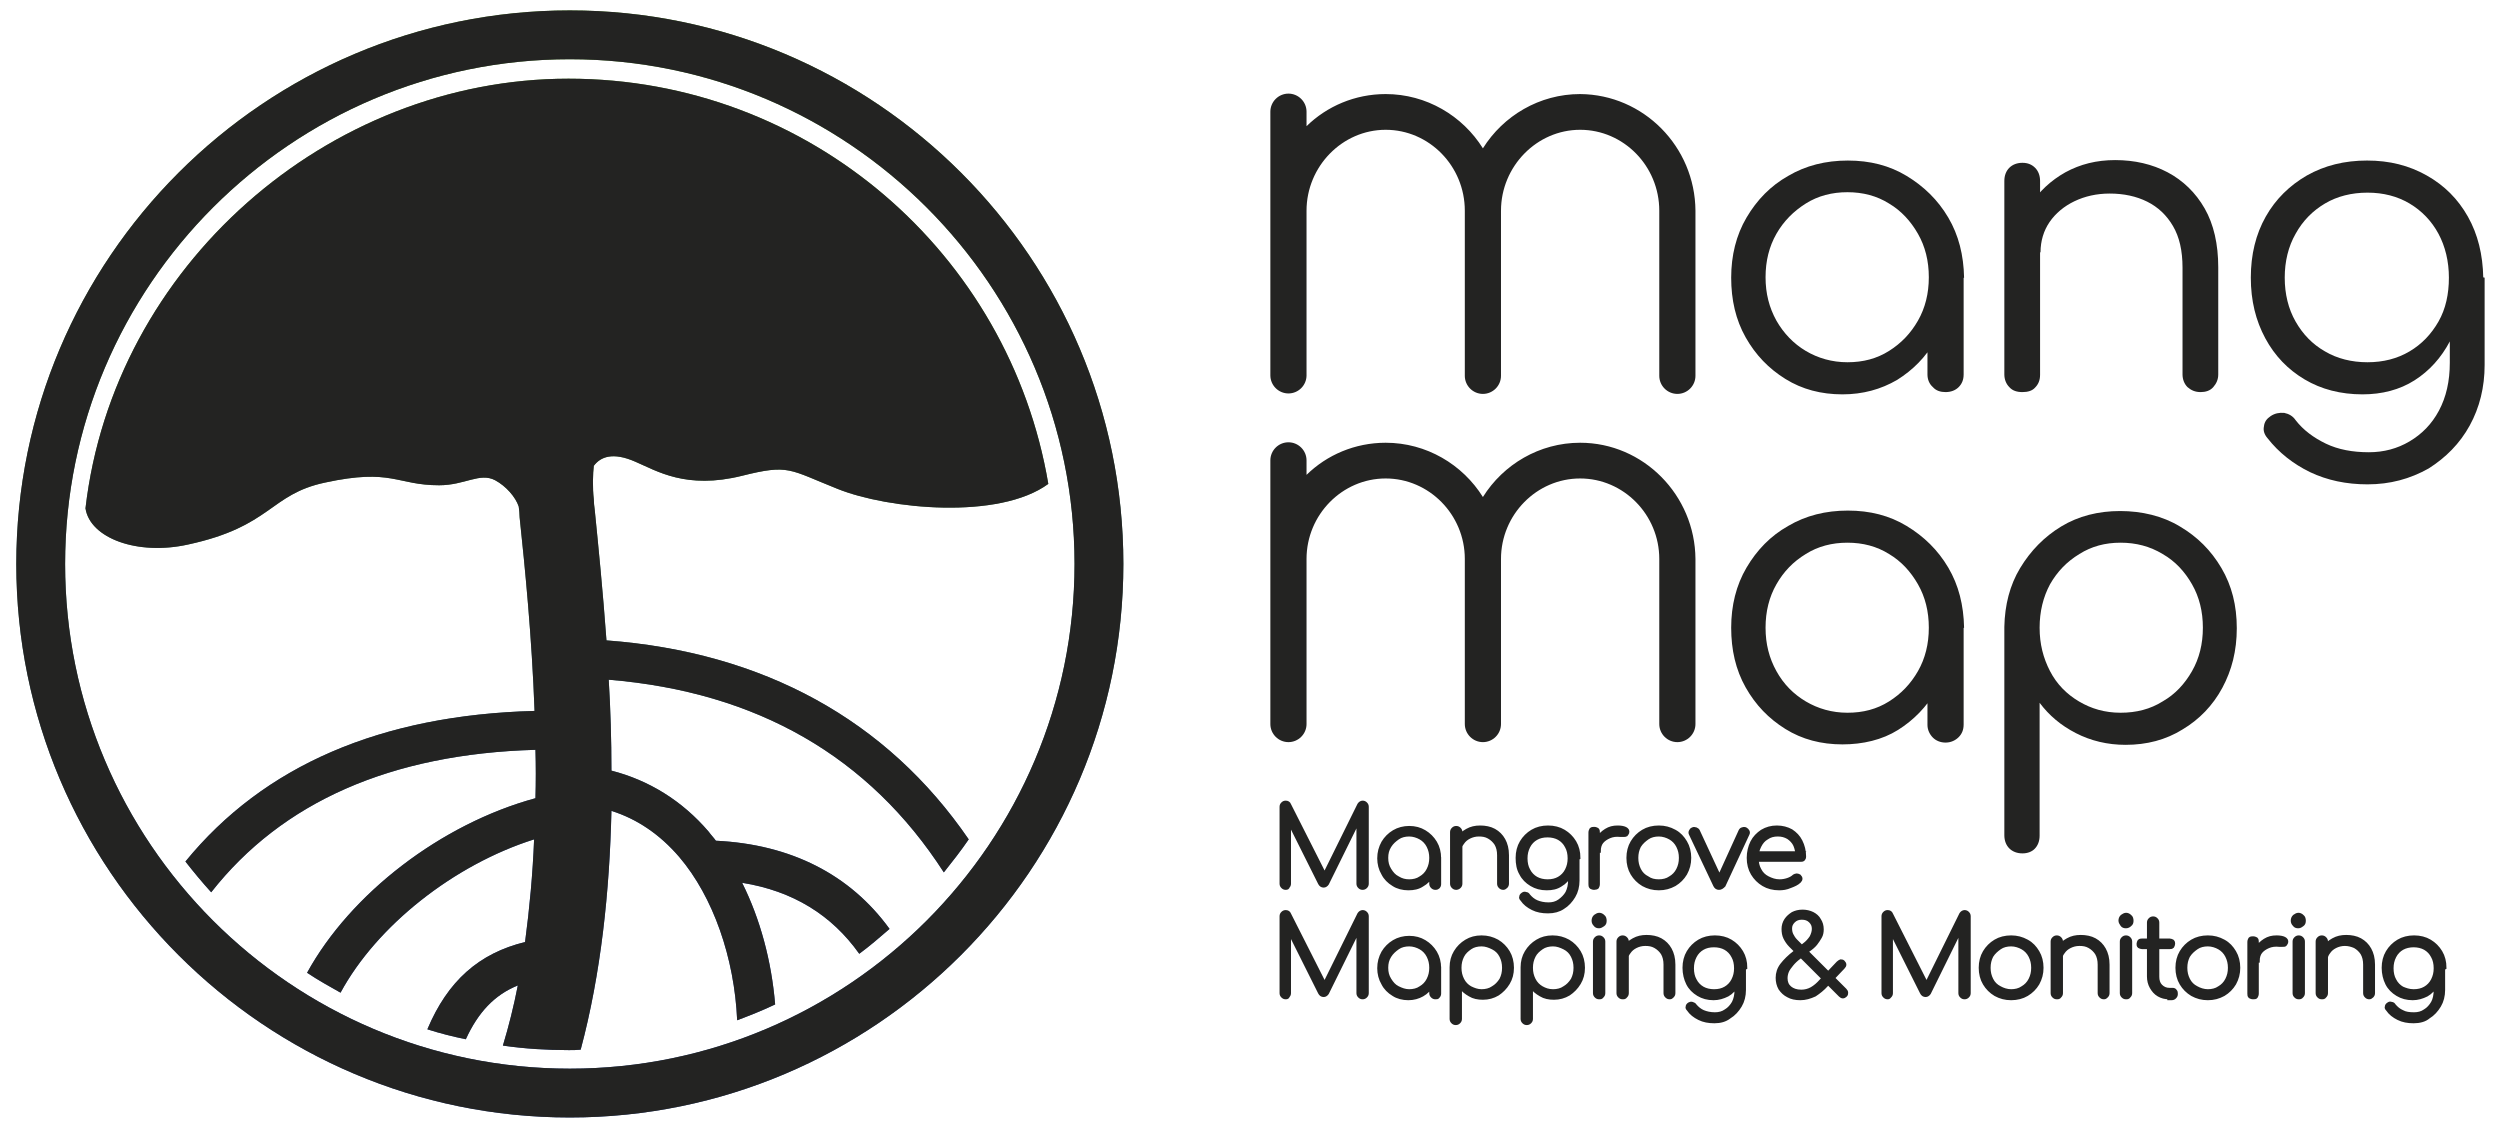 <?xml version="1.0" encoding="utf-8"?>
<!-- Generator: Adobe Illustrator 27.0.1, SVG Export Plug-In . SVG Version: 6.00 Build 0)  -->
<svg version="1.1" id="Calque_1" xmlns="http://www.w3.org/2000/svg" xmlns:xlink="http://www.w3.org/1999/xlink" x="0px" y="0px"
	 viewBox="0 0 552.8 249.4" style="enable-background:new 0 0 552.8 249.4;" xml:space="preserve">
<style type="text/css">
	.st0{enable-background:new    ;}
	.st1{fill:#232322;}
	.st2{fill:none;stroke:#232322;stroke-width:0.73;stroke-miterlimit:10;}
	.st3{fill:url(#SVGID_1_);}
	.st4{fill:url(#SVGID_00000057126233930023875670000010984604465752659613_);}
</style>
<g>
	<g class="st0">
		<path class="st1" d="M284.3,196.4c-0.3,0-0.5-0.1-0.7-0.3s-0.3-0.4-0.3-0.7v-17c0-0.3,0.1-0.5,0.3-0.7c0.2-0.2,0.4-0.3,0.7-0.3
			c0.4,0,0.7,0.2,0.8,0.5l8.2,16.2h-0.8l8-16.2c0.2-0.3,0.5-0.5,0.8-0.5c0.3,0,0.5,0.1,0.7,0.3c0.2,0.2,0.3,0.4,0.3,0.7v17
			c0,0.3-0.1,0.5-0.3,0.7c-0.2,0.2-0.4,0.3-0.7,0.3c-0.3,0-0.5-0.1-0.7-0.3s-0.3-0.4-0.3-0.7v-14.6l0.4,0l-7.2,14.6
			c-0.2,0.3-0.5,0.5-0.8,0.5c-0.4,0-0.7-0.2-0.9-0.6l-7.2-14.4l0.5-0.1v14.6c0,0.3-0.1,0.5-0.3,0.7
			C284.8,196.3,284.6,196.4,284.3,196.4z"/>
	</g>
	<g class="st0">
		<path class="st1" d="M311.4,196.5c-1.2,0-2.4-0.3-3.3-0.9c-1-0.6-1.8-1.4-2.3-2.4c-0.6-1-0.9-2.2-0.9-3.4c0-1.3,0.3-2.4,0.9-3.5
			c0.6-1,1.4-1.8,2.4-2.4c1-0.6,2.2-0.9,3.4-0.9c1.3,0,2.4,0.3,3.4,0.9c1,0.6,1.8,1.4,2.4,2.4c0.6,1,0.9,2.2,0.9,3.5l-0.8,0.6
			c0,1.2-0.3,2.2-0.8,3.1s-1.3,1.7-2.2,2.2C313.6,196.3,312.6,196.5,311.4,196.5z M311.6,194.8c0.9,0,1.8-0.2,2.5-0.7
			c0.7-0.4,1.3-1,1.7-1.8c0.4-0.8,0.6-1.6,0.6-2.6c0-1-0.2-1.8-0.6-2.6c-0.4-0.8-1-1.4-1.7-1.8s-1.6-0.7-2.5-0.7
			c-0.9,0-1.8,0.2-2.5,0.7s-1.3,1-1.8,1.8s-0.7,1.6-0.7,2.6c0,1,0.2,1.8,0.7,2.6s1,1.4,1.8,1.8C309.9,194.6,310.7,194.8,311.6,194.8
			z M317.4,196.4c-0.3,0-0.5-0.1-0.7-0.3c-0.2-0.2-0.3-0.4-0.3-0.7v-4.1l0.5-1.9l1.4,0.4v5.7c0,0.3-0.1,0.5-0.3,0.7
			C317.9,196.3,317.7,196.4,317.4,196.4z"/>
	</g>
	<g class="st0">
		<path class="st1" d="M322,196.4c-0.3,0-0.5-0.1-0.7-0.3c-0.2-0.2-0.3-0.4-0.3-0.7v-11.4c0-0.3,0.1-0.5,0.3-0.7
			c0.2-0.2,0.4-0.3,0.7-0.3c0.3,0,0.5,0.1,0.7,0.3c0.2,0.2,0.3,0.4,0.3,0.7v11.4c0,0.3-0.1,0.5-0.3,0.7
			C322.5,196.3,322.2,196.4,322,196.4z M332.4,196.4c-0.3,0-0.5-0.1-0.7-0.3s-0.3-0.4-0.3-0.7v-6.3c0-1-0.2-1.8-0.6-2.5
			c-0.4-0.6-0.9-1.1-1.6-1.5s-1.4-0.5-2.2-0.5c-0.8,0-1.5,0.2-2.1,0.5c-0.6,0.3-1.1,0.7-1.5,1.3c-0.4,0.5-0.6,1.1-0.6,1.8h-1.3
			c0-1,0.3-1.9,0.8-2.7c0.5-0.8,1.2-1.4,2.1-1.9c0.9-0.5,1.8-0.7,2.9-0.7c1.1,0,2.2,0.2,3.1,0.7c0.9,0.5,1.6,1.2,2.1,2.1
			c0.5,0.9,0.8,2,0.8,3.4v6.3c0,0.3-0.1,0.5-0.3,0.7S332.6,196.4,332.4,196.4z"/>
	</g>
	<g class="st0">
		<path class="st1" d="M342,196.5c-1.3,0-2.4-0.3-3.4-0.9c-1-0.6-1.8-1.4-2.3-2.4c-0.6-1-0.8-2.2-0.8-3.5c0-1.3,0.3-2.5,0.9-3.5
			c0.6-1,1.4-1.8,2.4-2.4c1-0.6,2.2-0.9,3.5-0.9c1.3,0,2.5,0.3,3.5,0.9c1,0.6,1.8,1.4,2.4,2.4c0.6,1,0.9,2.2,0.9,3.5l-1.1,0.6
			c0,1.2-0.2,2.3-0.8,3.2c-0.5,0.9-1.2,1.7-2.1,2.2C344.2,196.3,343.2,196.5,342,196.5z M342.3,201.6c-1.3,0-2.4-0.2-3.4-0.7
			s-1.8-1.1-2.4-2c-0.2-0.2-0.3-0.4-0.2-0.6c0-0.2,0.1-0.4,0.4-0.6s0.4-0.2,0.7-0.1c0.3,0,0.5,0.2,0.6,0.4c0.5,0.6,1.1,1.1,1.8,1.4
			s1.6,0.5,2.6,0.5c0.9,0,1.7-0.2,2.4-0.7s1.3-1.1,1.7-1.8c0.4-0.8,0.6-1.7,0.6-2.8V191l0.7-1.4l1.1,0.2v4.9c0,1.3-0.3,2.5-0.9,3.5
			c-0.6,1-1.4,1.9-2.4,2.5C344.7,201.3,343.6,201.6,342.3,201.6z M342.2,194.8c1,0,1.8-0.2,2.5-0.6c0.7-0.4,1.3-1,1.7-1.8
			c0.4-0.8,0.6-1.6,0.6-2.6c0-1-0.2-1.9-0.6-2.6c-0.4-0.8-1-1.4-1.7-1.8c-0.7-0.4-1.6-0.6-2.5-0.6c-1,0-1.8,0.2-2.5,0.6
			c-0.7,0.4-1.3,1-1.7,1.8c-0.4,0.8-0.6,1.6-0.6,2.6c0,1,0.2,1.9,0.6,2.6c0.4,0.8,1,1.4,1.7,1.8S341.3,194.8,342.2,194.8z"/>
	</g>
	<g class="st0">
		<path class="st1" d="M352.5,196.4c-0.3,0-0.5-0.1-0.7-0.2c-0.2-0.2-0.2-0.4-0.2-0.7v-11.4c0-0.3,0.1-0.5,0.2-0.7
			c0.2-0.2,0.4-0.2,0.7-0.2s0.5,0.1,0.7,0.2c0.2,0.2,0.2,0.4,0.2,0.7v11.4c0,0.3-0.1,0.5-0.2,0.7
			C353.1,196.3,352.8,196.4,352.5,196.4z M352.4,188.2c0-1,0.3-1.9,0.8-2.7c0.5-0.8,1.1-1.4,1.9-1.9c0.8-0.5,1.6-0.7,2.6-0.7
			c0.7,0,1.3,0.1,1.7,0.3c0.4,0.2,0.6,0.5,0.5,0.9c-0.1,0.2-0.2,0.4-0.3,0.5c-0.2,0.1-0.3,0.1-0.6,0.1c-0.2,0-0.5,0-0.7,0
			c-0.9-0.1-1.7,0-2.4,0.3s-1.3,0.7-1.7,1.2c-0.4,0.5-0.6,1.2-0.6,2H352.4z"/>
	</g>
	<g class="st0">
		<path class="st1" d="M366.8,196.5c-1.3,0-2.4-0.3-3.5-0.9c-1-0.6-1.8-1.4-2.4-2.4c-0.6-1-0.9-2.2-0.9-3.5c0-1.3,0.3-2.5,0.9-3.5
			c0.6-1,1.4-1.8,2.4-2.4c1-0.6,2.2-0.9,3.5-0.9s2.4,0.3,3.5,0.9s1.8,1.4,2.4,2.4c0.6,1,0.9,2.2,0.9,3.5c0,1.3-0.3,2.4-0.9,3.5
			c-0.6,1-1.4,1.8-2.4,2.4C369.2,196.2,368.1,196.5,366.8,196.5z M366.8,194.8c0.9,0,1.8-0.2,2.5-0.7c0.7-0.4,1.3-1,1.7-1.8
			c0.4-0.8,0.6-1.6,0.6-2.6s-0.2-1.8-0.6-2.6c-0.4-0.8-1-1.4-1.7-1.8c-0.7-0.4-1.6-0.7-2.5-0.7s-1.8,0.2-2.5,0.7s-1.3,1-1.8,1.8
			c-0.4,0.8-0.6,1.6-0.6,2.6s0.2,1.8,0.6,2.6c0.4,0.8,1,1.4,1.8,1.8C365,194.6,365.8,194.8,366.8,194.8z"/>
	</g>
	<g class="st0">
		<path class="st1" d="M380.1,196.4c-0.4,0-0.7-0.2-0.9-0.6l-5.4-11.4c-0.1-0.2-0.1-0.4,0-0.6c0.1-0.2,0.2-0.4,0.5-0.5
			c0.2-0.1,0.4-0.1,0.7,0c0.2,0.1,0.4,0.2,0.5,0.4l5.2,11.2h-1l5.1-11.2c0.1-0.2,0.3-0.4,0.5-0.4c0.2-0.1,0.5-0.1,0.7,0
			c0.2,0.1,0.4,0.3,0.5,0.5c0.1,0.2,0.1,0.4,0,0.6l-5.3,11.4C380.8,196.2,380.5,196.4,380.1,196.4z"/>
	</g>
	<g class="st0">
		<path class="st1" d="M393.4,196.5c-1.3,0-2.5-0.3-3.5-0.9c-1-0.6-1.8-1.4-2.4-2.4c-0.6-1-0.9-2.2-0.9-3.5c0-1.3,0.3-2.5,0.8-3.5
			c0.5-1,1.3-1.8,2.2-2.4c1-0.6,2.1-0.9,3.3-0.9c1.2,0,2.3,0.3,3.2,0.8c0.9,0.6,1.6,1.3,2.1,2.3c0.5,1,0.8,2.1,0.8,3.4
			c0,0.3-0.1,0.5-0.2,0.6c-0.2,0.2-0.4,0.2-0.6,0.2h-10.3v-1.6h10.5l-1,0.8c0-0.9-0.2-1.8-0.5-2.5s-0.9-1.3-1.5-1.7
			c-0.7-0.4-1.4-0.6-2.3-0.6c-0.9,0-1.7,0.2-2.4,0.7c-0.7,0.4-1.2,1-1.6,1.8c-0.4,0.8-0.6,1.6-0.6,2.6c0,1,0.2,1.9,0.6,2.6
			c0.4,0.8,1,1.4,1.8,1.8s1.6,0.7,2.6,0.7c0.6,0,1.2-0.1,1.8-0.3c0.6-0.2,1.1-0.5,1.4-0.8c0.2-0.1,0.4-0.2,0.6-0.2
			c0.2,0,0.4,0.1,0.6,0.2c0.2,0.2,0.3,0.4,0.3,0.6c0,0.2-0.1,0.4-0.3,0.6c-0.5,0.5-1.2,0.8-2,1.1C395,196.4,394.2,196.5,393.4,196.5
			z"/>
	</g>
	<g class="st0">
		<path class="st1" d="M284.3,220.6c-0.3,0-0.5-0.1-0.7-0.3s-0.3-0.4-0.3-0.7v-17c0-0.3,0.1-0.5,0.3-0.7c0.2-0.2,0.4-0.3,0.7-0.3
			c0.4,0,0.7,0.2,0.8,0.5l8.2,16.2h-0.8l8-16.2c0.2-0.3,0.5-0.5,0.8-0.5c0.3,0,0.5,0.1,0.7,0.3c0.2,0.2,0.3,0.4,0.3,0.7v17
			c0,0.3-0.1,0.5-0.3,0.7c-0.2,0.2-0.4,0.3-0.7,0.3c-0.3,0-0.5-0.1-0.7-0.3s-0.3-0.4-0.3-0.7v-14.6l0.4,0l-7.2,14.6
			c-0.2,0.3-0.5,0.5-0.8,0.5c-0.4,0-0.7-0.2-0.9-0.6l-7.2-14.4l0.5-0.1v14.6c0,0.3-0.1,0.5-0.3,0.7
			C284.8,220.5,284.6,220.6,284.3,220.6z"/>
	</g>
	<g class="st0">
		<path class="st1" d="M311.4,220.8c-1.2,0-2.4-0.3-3.3-0.9c-1-0.6-1.8-1.4-2.3-2.4c-0.6-1-0.9-2.2-0.9-3.4c0-1.3,0.3-2.4,0.9-3.5
			c0.6-1,1.4-1.8,2.4-2.4c1-0.6,2.2-0.9,3.4-0.9c1.3,0,2.4,0.3,3.4,0.9c1,0.6,1.8,1.4,2.4,2.4c0.6,1,0.9,2.2,0.9,3.5l-0.8,0.6
			c0,1.2-0.3,2.2-0.8,3.1s-1.3,1.7-2.2,2.2C313.6,220.5,312.6,220.8,311.4,220.8z M311.6,219.1c0.9,0,1.8-0.2,2.5-0.7
			c0.7-0.4,1.3-1,1.7-1.8c0.4-0.8,0.6-1.6,0.6-2.6c0-1-0.2-1.8-0.6-2.6c-0.4-0.8-1-1.4-1.7-1.8s-1.6-0.7-2.5-0.7
			c-0.9,0-1.8,0.2-2.5,0.7s-1.3,1-1.8,1.8s-0.7,1.6-0.7,2.6c0,1,0.2,1.8,0.7,2.6s1,1.4,1.8,1.8C309.9,218.8,310.7,219.1,311.6,219.1
			z M317.4,220.6c-0.3,0-0.5-0.1-0.7-0.3c-0.2-0.2-0.3-0.4-0.3-0.7v-4.1l0.5-1.9l1.4,0.4v5.7c0,0.3-0.1,0.5-0.3,0.7
			C317.9,220.6,317.7,220.6,317.4,220.6z"/>
	</g>
	<g class="st0">
		<path class="st1" d="M321.9,226.3c-0.3,0-0.5-0.1-0.7-0.3c-0.2-0.2-0.3-0.4-0.3-0.7v-11.4c0-1.3,0.3-2.4,0.9-3.4
			c0.6-1,1.4-1.8,2.4-2.4s2.1-0.9,3.4-0.9c1.3,0,2.4,0.3,3.5,0.9c1,0.6,1.8,1.4,2.4,2.4c0.6,1,0.9,2.2,0.9,3.5
			c0,1.3-0.3,2.4-0.9,3.4c-0.6,1-1.4,1.8-2.3,2.4c-1,0.6-2.1,0.9-3.3,0.9c-1.1,0-2.1-0.2-2.9-0.7c-0.9-0.5-1.6-1.1-2.1-1.8v7.1
			c0,0.3-0.1,0.5-0.3,0.7C322.4,226.2,322.2,226.3,321.9,226.3z M327.6,219.1c0.9,0,1.8-0.2,2.5-0.7c0.7-0.4,1.3-1,1.8-1.8
			c0.4-0.8,0.6-1.6,0.6-2.6c0-1-0.2-1.8-0.6-2.6c-0.4-0.8-1-1.4-1.8-1.8s-1.6-0.7-2.5-0.7c-0.9,0-1.8,0.2-2.5,0.7s-1.3,1-1.7,1.8
			s-0.6,1.6-0.6,2.6c0,1,0.2,1.8,0.6,2.6s1,1.4,1.7,1.8C325.9,218.8,326.7,219.1,327.6,219.1z"/>
	</g>
	<g class="st0">
		<path class="st1" d="M337.6,226.3c-0.3,0-0.5-0.1-0.7-0.3c-0.2-0.2-0.3-0.4-0.3-0.7v-11.4c0-1.3,0.3-2.4,0.9-3.4s1.4-1.8,2.4-2.4
			s2.1-0.9,3.4-0.9c1.3,0,2.4,0.3,3.5,0.9c1,0.6,1.8,1.4,2.4,2.4c0.6,1,0.9,2.2,0.9,3.5c0,1.3-0.3,2.4-0.9,3.4
			c-0.6,1-1.4,1.8-2.3,2.4c-1,0.6-2.1,0.9-3.3,0.9c-1.1,0-2.1-0.2-2.9-0.7c-0.9-0.5-1.6-1.1-2.1-1.8v7.1c0,0.3-0.1,0.5-0.3,0.7
			C338.1,226.2,337.9,226.3,337.6,226.3z M343.4,219.1c0.9,0,1.8-0.2,2.5-0.7c0.7-0.4,1.3-1,1.8-1.8c0.4-0.8,0.6-1.6,0.6-2.6
			c0-1-0.2-1.8-0.6-2.6c-0.4-0.8-1-1.4-1.8-1.8s-1.6-0.7-2.5-0.7c-0.9,0-1.8,0.2-2.5,0.7s-1.3,1-1.7,1.8s-0.6,1.6-0.6,2.6
			c0,1,0.2,1.8,0.6,2.6s1,1.4,1.7,1.8C341.6,218.8,342.4,219.1,343.4,219.1z"/>
	</g>
	<g class="st0">
		<path class="st1" d="M353.6,204.9c-0.4,0-0.7-0.1-0.9-0.4c-0.3-0.3-0.4-0.6-0.4-0.9c0-0.4,0.1-0.7,0.4-1c0.3-0.2,0.6-0.4,0.9-0.4
			c0.3,0,0.6,0.1,0.9,0.4c0.3,0.2,0.4,0.6,0.4,1c0,0.4-0.1,0.7-0.4,0.9S353.9,204.9,353.6,204.9z M353.6,220.6
			c-0.3,0-0.5-0.1-0.7-0.3c-0.2-0.2-0.3-0.4-0.3-0.7v-11.4c0-0.3,0.1-0.5,0.3-0.7c0.2-0.2,0.4-0.3,0.7-0.3c0.3,0,0.5,0.1,0.7,0.3
			c0.2,0.2,0.3,0.4,0.3,0.7v11.4c0,0.3-0.1,0.5-0.3,0.7C354.1,220.6,353.9,220.6,353.6,220.6z"/>
	</g>
	<g class="st0">
		<path class="st1" d="M358.8,220.6c-0.3,0-0.5-0.1-0.7-0.3c-0.2-0.2-0.3-0.4-0.3-0.7v-11.4c0-0.3,0.1-0.5,0.3-0.7
			c0.2-0.2,0.4-0.3,0.7-0.3c0.3,0,0.5,0.1,0.7,0.3c0.2,0.2,0.3,0.4,0.3,0.7v11.4c0,0.3-0.1,0.5-0.3,0.7
			C359.3,220.6,359.1,220.6,358.8,220.6z M369.2,220.6c-0.3,0-0.5-0.1-0.7-0.3s-0.3-0.4-0.3-0.7v-6.3c0-1-0.2-1.8-0.6-2.5
			c-0.4-0.6-0.9-1.1-1.6-1.5s-1.4-0.5-2.2-0.5c-0.8,0-1.5,0.2-2.1,0.5c-0.6,0.3-1.1,0.7-1.5,1.3c-0.4,0.5-0.6,1.1-0.6,1.8h-1.3
			c0-1,0.3-1.9,0.8-2.7c0.5-0.8,1.2-1.4,2.1-1.9c0.9-0.5,1.8-0.7,2.9-0.7c1.1,0,2.2,0.2,3.1,0.7c0.9,0.5,1.6,1.2,2.1,2.1
			c0.5,0.9,0.8,2,0.8,3.4v6.3c0,0.3-0.1,0.5-0.3,0.7S369.5,220.6,369.2,220.6z"/>
	</g>
	<g class="st0">
		<path class="st1" d="M378.9,220.8c-1.3,0-2.4-0.3-3.4-0.9c-1-0.6-1.8-1.4-2.3-2.4s-0.8-2.2-0.8-3.5c0-1.3,0.3-2.5,0.9-3.5
			c0.6-1,1.4-1.8,2.4-2.4c1-0.6,2.2-0.9,3.5-0.9c1.3,0,2.5,0.3,3.5,0.9c1,0.6,1.8,1.4,2.4,2.4c0.6,1,0.9,2.2,0.9,3.5l-1.1,0.6
			c0,1.2-0.3,2.3-0.8,3.2c-0.5,0.9-1.2,1.7-2.1,2.2C381,220.5,380,220.8,378.9,220.8z M379.1,225.9c-1.3,0-2.4-0.2-3.4-0.7
			s-1.8-1.1-2.4-2c-0.2-0.2-0.3-0.4-0.2-0.6c0-0.2,0.1-0.4,0.4-0.6c0.2-0.1,0.4-0.2,0.7-0.1s0.5,0.2,0.6,0.4
			c0.5,0.6,1.1,1.1,1.8,1.4s1.6,0.5,2.6,0.5c0.9,0,1.7-0.2,2.4-0.7c0.7-0.4,1.3-1.1,1.7-1.8c0.4-0.8,0.6-1.7,0.6-2.8v-3.7l0.7-1.4
			l1.1,0.2v4.9c0,1.3-0.3,2.5-0.9,3.5s-1.4,1.9-2.4,2.5C381.5,225.6,380.4,225.9,379.1,225.9z M379,219.1c1,0,1.8-0.2,2.5-0.6
			s1.3-1,1.7-1.8c0.4-0.8,0.6-1.6,0.6-2.6c0-1-0.2-1.9-0.6-2.6c-0.4-0.8-1-1.4-1.7-1.8c-0.7-0.4-1.6-0.6-2.5-0.6
			c-1,0-1.8,0.2-2.5,0.6c-0.7,0.4-1.3,1-1.7,1.8c-0.4,0.8-0.6,1.6-0.6,2.6c0,1,0.2,1.9,0.6,2.6c0.4,0.8,1,1.4,1.7,1.8
			S378.1,219.1,379,219.1z"/>
		<path class="st1" d="M398.1,220.8c-1.1,0-2-0.2-2.7-0.6c-0.8-0.4-1.3-0.9-1.8-1.6c-0.4-0.7-0.6-1.5-0.6-2.4c0-1,0.3-2,1-2.9
			s1.6-1.8,2.9-2.8l2-1.6c0.7-0.5,1.2-1.1,1.6-1.7c0.3-0.6,0.5-1.2,0.5-1.8c0-0.7-0.2-1.2-0.7-1.7c-0.5-0.5-1.1-0.7-1.9-0.7
			c-0.7,0-1.3,0.2-1.8,0.7c-0.5,0.5-0.7,1-0.7,1.6c0,0.5,0.1,1,0.3,1.4c0.2,0.4,0.5,0.9,0.9,1.3l10.9,10.9c0.2,0.2,0.3,0.4,0.3,0.6
			s0,0.4-0.2,0.6c-0.4,0.4-0.8,0.4-1.2,0l-11-11c-0.5-0.5-0.9-1.1-1.2-1.7c-0.3-0.6-0.4-1.3-0.4-2c0-0.7,0.2-1.4,0.6-2
			s0.9-1,1.5-1.4c0.6-0.3,1.3-0.5,2.2-0.5c0.8,0,1.6,0.2,2.2,0.5s1.2,0.8,1.5,1.4c0.4,0.6,0.6,1.3,0.6,2.1c0,0.6-0.1,1.2-0.4,1.7
			s-0.6,1-1,1.5s-1,1-1.6,1.4l-2,1.6c-0.7,0.5-1.3,1.1-1.7,1.6s-0.8,1-1,1.5c-0.2,0.5-0.3,1-0.3,1.5c0,0.9,0.3,1.6,0.9,2.1
			c0.6,0.5,1.4,0.8,2.5,0.8c0.8,0,1.6-0.2,2.3-0.6c0.7-0.4,1.4-1,2.1-1.8l3.7-3.9c0.2-0.2,0.4-0.3,0.6-0.4c0.2,0,0.4,0,0.6,0.2
			c0.2,0.2,0.3,0.4,0.3,0.6c0,0.2-0.1,0.4-0.3,0.6l-3.7,3.9c-0.8,0.9-1.7,1.6-2.6,2.2C400.2,220.5,399.2,220.8,398.1,220.8z"/>
	</g>
	<g class="st0">
		<path class="st1" d="M417.4,220.6c-0.3,0-0.5-0.1-0.7-0.3c-0.2-0.2-0.3-0.4-0.3-0.7v-17c0-0.3,0.1-0.5,0.3-0.7
			c0.2-0.2,0.4-0.3,0.7-0.3c0.4,0,0.7,0.2,0.8,0.5l8.2,16.2h-0.8l8-16.2c0.2-0.3,0.5-0.5,0.8-0.5c0.3,0,0.5,0.1,0.7,0.3
			c0.2,0.2,0.3,0.4,0.3,0.7v17c0,0.3-0.1,0.5-0.3,0.7s-0.4,0.3-0.7,0.3c-0.3,0-0.5-0.1-0.7-0.3c-0.2-0.2-0.3-0.4-0.3-0.7v-14.6
			l0.4,0l-7.2,14.6c-0.2,0.3-0.5,0.5-0.8,0.5c-0.4,0-0.7-0.2-0.9-0.6l-7.2-14.4l0.5-0.1v14.6c0,0.3-0.1,0.5-0.3,0.7
			S417.7,220.6,417.4,220.6z"/>
	</g>
	<g class="st0">
		<path class="st1" d="M444.7,220.8c-1.3,0-2.4-0.3-3.5-0.9c-1-0.6-1.8-1.4-2.4-2.4c-0.6-1-0.9-2.2-0.9-3.5c0-1.3,0.3-2.5,0.9-3.5
			c0.6-1,1.4-1.8,2.4-2.4c1-0.6,2.2-0.9,3.5-0.9s2.4,0.3,3.5,0.9s1.8,1.4,2.4,2.4c0.6,1,0.9,2.2,0.9,3.5c0,1.3-0.3,2.4-0.9,3.5
			c-0.6,1-1.4,1.8-2.4,2.4C447.2,220.5,446,220.8,444.7,220.8z M444.7,219.1c0.9,0,1.8-0.2,2.5-0.7c0.7-0.4,1.3-1,1.7-1.8
			c0.4-0.8,0.6-1.6,0.6-2.6s-0.2-1.8-0.6-2.6c-0.4-0.8-1-1.4-1.7-1.8c-0.7-0.4-1.6-0.7-2.5-0.7s-1.8,0.2-2.5,0.7s-1.3,1-1.8,1.8
			c-0.4,0.8-0.6,1.6-0.6,2.6s0.2,1.8,0.6,2.6c0.4,0.8,1,1.4,1.8,1.8C442.9,218.8,443.8,219.1,444.7,219.1z"/>
	</g>
	<g class="st0">
		<path class="st1" d="M454.8,220.6c-0.3,0-0.5-0.1-0.7-0.3c-0.2-0.2-0.3-0.4-0.3-0.7v-11.4c0-0.3,0.1-0.5,0.3-0.7
			c0.2-0.2,0.4-0.3,0.7-0.3c0.3,0,0.5,0.1,0.7,0.3c0.2,0.2,0.3,0.4,0.3,0.7v11.4c0,0.3-0.1,0.5-0.3,0.7
			C455.3,220.6,455.1,220.6,454.8,220.6z M465.2,220.6c-0.3,0-0.5-0.1-0.7-0.3s-0.3-0.4-0.3-0.7v-6.3c0-1-0.2-1.8-0.6-2.5
			c-0.4-0.6-0.9-1.1-1.6-1.5s-1.4-0.5-2.2-0.5c-0.8,0-1.5,0.2-2.1,0.5c-0.6,0.3-1.1,0.7-1.5,1.3c-0.4,0.5-0.6,1.1-0.6,1.8h-1.3
			c0-1,0.3-1.9,0.8-2.7c0.5-0.8,1.2-1.4,2.1-1.9c0.9-0.5,1.8-0.7,2.9-0.7c1.1,0,2.2,0.2,3.1,0.7c0.9,0.5,1.6,1.2,2.1,2.1
			c0.5,0.9,0.8,2,0.8,3.4v6.3c0,0.3-0.1,0.5-0.3,0.7S465.5,220.6,465.2,220.6z"/>
	</g>
	<g class="st0">
		<path class="st1" d="M470.1,204.9c-0.4,0-0.7-0.1-0.9-0.4s-0.4-0.6-0.4-0.9c0-0.4,0.1-0.7,0.4-1c0.3-0.2,0.6-0.4,0.9-0.4
			c0.3,0,0.6,0.1,0.9,0.4c0.3,0.2,0.4,0.6,0.4,1c0,0.4-0.1,0.7-0.4,0.9C470.8,204.7,470.5,204.9,470.1,204.9z M470.1,220.6
			c-0.3,0-0.5-0.1-0.7-0.3c-0.2-0.2-0.3-0.4-0.3-0.7v-11.4c0-0.3,0.1-0.5,0.3-0.7s0.4-0.3,0.7-0.3c0.3,0,0.5,0.1,0.7,0.3
			s0.3,0.4,0.3,0.7v11.4c0,0.3-0.1,0.5-0.3,0.7C470.6,220.6,470.4,220.6,470.1,220.6z"/>
	</g>
	<g class="st0">
		<path class="st1" d="M473.6,209.5c-0.2,0-0.4-0.1-0.6-0.2c-0.2-0.2-0.2-0.3-0.2-0.6c0-0.2,0.1-0.4,0.2-0.6
			c0.2-0.2,0.4-0.2,0.6-0.2h6.2c0.2,0,0.4,0.1,0.6,0.2c0.2,0.2,0.2,0.4,0.2,0.6c0,0.2-0.1,0.4-0.2,0.6c-0.2,0.2-0.4,0.2-0.6,0.2
			H473.6z M479.6,220.6c-0.9,0-1.6-0.2-2.3-0.6c-0.7-0.4-1.2-1-1.6-1.7c-0.4-0.7-0.6-1.5-0.6-2.4v-11.9c0-0.3,0.1-0.5,0.3-0.7
			c0.2-0.2,0.4-0.3,0.7-0.3s0.5,0.1,0.7,0.3s0.3,0.4,0.3,0.7V216c0,0.8,0.2,1.5,0.7,2c0.5,0.5,1.1,0.8,1.9,0.8h0.7
			c0.3,0,0.5,0.1,0.6,0.3c0.2,0.2,0.2,0.4,0.2,0.7s-0.1,0.5-0.3,0.7c-0.2,0.2-0.4,0.3-0.7,0.3H479.6z"/>
	</g>
	<g class="st0">
		<path class="st1" d="M488.2,220.8c-1.3,0-2.4-0.3-3.5-0.9c-1-0.6-1.8-1.4-2.4-2.4c-0.6-1-0.9-2.2-0.9-3.5c0-1.3,0.3-2.5,0.9-3.5
			c0.6-1,1.4-1.8,2.4-2.4c1-0.6,2.2-0.9,3.5-0.9s2.4,0.3,3.5,0.9s1.8,1.4,2.4,2.4c0.6,1,0.9,2.2,0.9,3.5c0,1.3-0.3,2.4-0.9,3.5
			c-0.6,1-1.4,1.8-2.4,2.4C490.6,220.5,489.5,220.8,488.2,220.8z M488.2,219.1c0.9,0,1.8-0.2,2.5-0.7c0.7-0.4,1.3-1,1.7-1.8
			c0.4-0.8,0.6-1.6,0.6-2.6s-0.2-1.8-0.6-2.6c-0.4-0.8-1-1.4-1.7-1.8c-0.7-0.4-1.6-0.7-2.5-0.7s-1.8,0.2-2.5,0.7s-1.3,1-1.8,1.8
			c-0.4,0.8-0.6,1.6-0.6,2.6s0.2,1.8,0.6,2.6c0.4,0.8,1,1.4,1.8,1.8C486.4,218.8,487.3,219.1,488.2,219.1z"/>
	</g>
	<g class="st0">
		<path class="st1" d="M498.2,220.6c-0.3,0-0.5-0.1-0.7-0.2c-0.2-0.2-0.2-0.4-0.2-0.7v-11.4c0-0.3,0.1-0.5,0.2-0.7
			c0.2-0.2,0.4-0.2,0.7-0.2c0.3,0,0.5,0.1,0.7,0.2c0.2,0.2,0.2,0.4,0.2,0.7v11.4c0,0.3-0.1,0.5-0.2,0.7
			C498.8,220.6,498.5,220.6,498.2,220.6z M498.1,212.5c0-1,0.3-1.9,0.8-2.7s1.1-1.4,1.9-1.9c0.8-0.5,1.6-0.7,2.6-0.7
			c0.7,0,1.3,0.1,1.7,0.3c0.4,0.2,0.6,0.5,0.5,0.9c-0.1,0.2-0.2,0.4-0.3,0.5s-0.3,0.1-0.6,0.1c-0.2,0-0.5,0-0.7,0
			c-0.9-0.1-1.7,0-2.4,0.3s-1.3,0.7-1.7,1.2c-0.4,0.5-0.6,1.2-0.6,2H498.1z"/>
	</g>
	<g class="st0">
		<path class="st1" d="M508.2,204.9c-0.4,0-0.7-0.1-0.9-0.4c-0.3-0.3-0.4-0.6-0.4-0.9c0-0.4,0.1-0.7,0.4-1c0.3-0.2,0.6-0.4,0.9-0.4
			c0.3,0,0.6,0.1,0.9,0.4c0.3,0.2,0.4,0.6,0.4,1c0,0.4-0.1,0.7-0.4,0.9S508.6,204.9,508.2,204.9z M508.3,220.6
			c-0.3,0-0.5-0.1-0.7-0.3c-0.2-0.2-0.3-0.4-0.3-0.7v-11.4c0-0.3,0.1-0.5,0.3-0.7c0.2-0.2,0.4-0.3,0.7-0.3c0.3,0,0.5,0.1,0.7,0.3
			c0.2,0.2,0.3,0.4,0.3,0.7v11.4c0,0.3-0.1,0.5-0.3,0.7C508.8,220.6,508.5,220.6,508.3,220.6z"/>
	</g>
	<g class="st0">
		<path class="st1" d="M513.4,220.6c-0.3,0-0.5-0.1-0.7-0.3c-0.2-0.2-0.3-0.4-0.3-0.7v-11.4c0-0.3,0.1-0.5,0.3-0.7s0.4-0.3,0.7-0.3
			c0.3,0,0.5,0.1,0.7,0.3s0.3,0.4,0.3,0.7v11.4c0,0.3-0.1,0.5-0.3,0.7C513.9,220.6,513.7,220.6,513.4,220.6z M523.9,220.6
			c-0.3,0-0.5-0.1-0.7-0.3c-0.2-0.2-0.3-0.4-0.3-0.7v-6.3c0-1-0.2-1.8-0.6-2.5c-0.4-0.6-0.9-1.1-1.6-1.5c-0.7-0.3-1.4-0.5-2.2-0.5
			c-0.8,0-1.5,0.2-2.1,0.5c-0.6,0.3-1.1,0.7-1.5,1.3c-0.4,0.5-0.6,1.1-0.6,1.8H513c0-1,0.3-1.9,0.8-2.7s1.2-1.4,2.1-1.9
			s1.8-0.7,2.9-0.7c1.1,0,2.2,0.2,3.1,0.7s1.6,1.2,2.1,2.1s0.8,2,0.8,3.4v6.3c0,0.3-0.1,0.5-0.3,0.7S524.1,220.6,523.9,220.6z"/>
	</g>
	<g class="st0">
		<path class="st1" d="M533.5,220.8c-1.3,0-2.4-0.3-3.4-0.9c-1-0.6-1.8-1.4-2.3-2.4s-0.8-2.2-0.8-3.5c0-1.3,0.3-2.5,0.9-3.5
			c0.6-1,1.4-1.8,2.4-2.4c1-0.6,2.2-0.9,3.5-0.9c1.3,0,2.5,0.3,3.5,0.9c1,0.6,1.8,1.4,2.4,2.4c0.6,1,0.9,2.2,0.9,3.5l-1.1,0.6
			c0,1.2-0.3,2.3-0.8,3.2c-0.5,0.9-1.2,1.7-2.1,2.2C535.6,220.5,534.6,220.8,533.5,220.8z M533.7,225.9c-1.3,0-2.4-0.2-3.4-0.7
			c-1-0.5-1.8-1.1-2.4-2c-0.2-0.2-0.3-0.4-0.2-0.6c0-0.2,0.1-0.4,0.4-0.6s0.4-0.2,0.7-0.1c0.3,0,0.5,0.2,0.6,0.4
			c0.5,0.6,1.1,1.1,1.8,1.4c0.7,0.4,1.6,0.5,2.6,0.5c0.9,0,1.7-0.2,2.4-0.7c0.7-0.4,1.3-1.1,1.7-1.8s0.6-1.7,0.6-2.8v-3.7l0.7-1.4
			l1.1,0.2v4.9c0,1.3-0.3,2.5-0.9,3.5c-0.6,1-1.4,1.9-2.4,2.5C536.2,225.6,535,225.9,533.7,225.9z M533.7,219.1c1,0,1.8-0.2,2.5-0.6
			c0.7-0.4,1.3-1,1.7-1.8c0.4-0.8,0.6-1.6,0.6-2.6c0-1-0.2-1.9-0.6-2.6c-0.4-0.8-1-1.4-1.7-1.8c-0.7-0.4-1.6-0.6-2.5-0.6
			s-1.8,0.2-2.5,0.6c-0.7,0.4-1.3,1-1.7,1.8c-0.4,0.8-0.6,1.6-0.6,2.6c0,1,0.2,1.9,0.6,2.6c0.4,0.8,1,1.4,1.7,1.8
			C531.9,218.8,532.7,219.1,533.7,219.1z"/>
	</g>
	<g class="st0">
		<path class="st2" d="M284.3,196.4c-0.3,0-0.5-0.1-0.7-0.3s-0.3-0.4-0.3-0.7v-17c0-0.3,0.1-0.5,0.3-0.7c0.2-0.2,0.4-0.3,0.7-0.3
			c0.4,0,0.7,0.2,0.8,0.5l8.2,16.2h-0.8l8-16.2c0.2-0.3,0.5-0.5,0.8-0.5c0.3,0,0.5,0.1,0.7,0.3c0.2,0.2,0.3,0.4,0.3,0.7v17
			c0,0.3-0.1,0.5-0.3,0.7c-0.2,0.2-0.4,0.3-0.7,0.3c-0.3,0-0.5-0.1-0.7-0.3s-0.3-0.4-0.3-0.7v-14.6l0.4,0l-7.2,14.6
			c-0.2,0.3-0.5,0.5-0.8,0.5c-0.4,0-0.7-0.2-0.9-0.6l-7.2-14.4l0.5-0.1v14.6c0,0.3-0.1,0.5-0.3,0.7
			C284.8,196.3,284.6,196.4,284.3,196.4z"/>
	</g>
	<g class="st0">
		<path class="st2" d="M311.4,196.5c-1.2,0-2.4-0.3-3.3-0.9c-1-0.6-1.8-1.4-2.3-2.4c-0.6-1-0.9-2.2-0.9-3.4c0-1.3,0.3-2.4,0.9-3.5
			c0.6-1,1.4-1.8,2.4-2.4c1-0.6,2.2-0.9,3.4-0.9c1.3,0,2.4,0.3,3.4,0.9c1,0.6,1.8,1.4,2.4,2.4c0.6,1,0.9,2.2,0.9,3.5l-0.8,0.6
			c0,1.2-0.3,2.2-0.8,3.1s-1.3,1.7-2.2,2.2C313.6,196.3,312.6,196.5,311.4,196.5z M311.6,194.8c0.9,0,1.8-0.2,2.5-0.7
			c0.7-0.4,1.3-1,1.7-1.8c0.4-0.8,0.6-1.6,0.6-2.6c0-1-0.2-1.8-0.6-2.6c-0.4-0.8-1-1.4-1.7-1.8s-1.6-0.7-2.5-0.7
			c-0.9,0-1.8,0.2-2.5,0.7s-1.3,1-1.8,1.8s-0.7,1.6-0.7,2.6c0,1,0.2,1.8,0.7,2.6s1,1.4,1.8,1.8C309.9,194.6,310.7,194.8,311.6,194.8
			z M317.4,196.4c-0.3,0-0.5-0.1-0.7-0.3c-0.2-0.2-0.3-0.4-0.3-0.7v-4.1l0.5-1.9l1.4,0.4v5.7c0,0.3-0.1,0.5-0.3,0.7
			C317.9,196.3,317.7,196.4,317.4,196.4z"/>
	</g>
	<g class="st0">
		<path class="st2" d="M322,196.4c-0.3,0-0.5-0.1-0.7-0.3c-0.2-0.2-0.3-0.4-0.3-0.7v-11.4c0-0.3,0.1-0.5,0.3-0.7
			c0.2-0.2,0.4-0.3,0.7-0.3c0.3,0,0.5,0.1,0.7,0.3c0.2,0.2,0.3,0.4,0.3,0.7v11.4c0,0.3-0.1,0.5-0.3,0.7
			C322.5,196.3,322.2,196.4,322,196.4z M332.4,196.4c-0.3,0-0.5-0.1-0.7-0.3s-0.3-0.4-0.3-0.7v-6.3c0-1-0.2-1.8-0.6-2.5
			c-0.4-0.6-0.9-1.1-1.6-1.5s-1.4-0.5-2.2-0.5c-0.8,0-1.5,0.2-2.1,0.5c-0.6,0.3-1.1,0.7-1.5,1.3c-0.4,0.5-0.6,1.1-0.6,1.8h-1.3
			c0-1,0.3-1.9,0.8-2.7c0.5-0.8,1.2-1.4,2.1-1.9c0.9-0.5,1.8-0.7,2.9-0.7c1.1,0,2.2,0.2,3.1,0.7c0.9,0.5,1.6,1.2,2.1,2.1
			c0.5,0.9,0.8,2,0.8,3.4v6.3c0,0.3-0.1,0.5-0.3,0.7S332.6,196.4,332.4,196.4z"/>
	</g>
	<g class="st0">
		<path class="st2" d="M342,196.5c-1.3,0-2.4-0.3-3.4-0.9c-1-0.6-1.8-1.4-2.3-2.4c-0.6-1-0.8-2.2-0.8-3.5c0-1.3,0.3-2.5,0.9-3.5
			c0.6-1,1.4-1.8,2.4-2.4c1-0.6,2.2-0.9,3.5-0.9c1.3,0,2.5,0.3,3.5,0.9c1,0.6,1.8,1.4,2.4,2.4c0.6,1,0.9,2.2,0.9,3.5l-1.1,0.6
			c0,1.2-0.2,2.3-0.8,3.2c-0.5,0.9-1.2,1.7-2.1,2.2C344.2,196.3,343.2,196.5,342,196.5z M342.3,201.6c-1.3,0-2.4-0.2-3.4-0.7
			s-1.8-1.1-2.4-2c-0.2-0.2-0.3-0.4-0.2-0.6c0-0.2,0.1-0.4,0.4-0.6s0.4-0.2,0.7-0.1c0.3,0,0.5,0.2,0.6,0.4c0.5,0.6,1.1,1.1,1.8,1.4
			s1.6,0.5,2.6,0.5c0.9,0,1.7-0.2,2.4-0.7s1.3-1.1,1.7-1.8c0.4-0.8,0.6-1.7,0.6-2.8V191l0.7-1.4l1.1,0.2v4.9c0,1.3-0.3,2.5-0.9,3.5
			c-0.6,1-1.4,1.9-2.4,2.5C344.7,201.3,343.6,201.6,342.3,201.6z M342.2,194.8c1,0,1.8-0.2,2.5-0.6c0.7-0.4,1.3-1,1.7-1.8
			c0.4-0.8,0.6-1.6,0.6-2.6c0-1-0.2-1.9-0.6-2.6c-0.4-0.8-1-1.4-1.7-1.8c-0.7-0.4-1.6-0.6-2.5-0.6c-1,0-1.8,0.2-2.5,0.6
			c-0.7,0.4-1.3,1-1.7,1.8c-0.4,0.8-0.6,1.6-0.6,2.6c0,1,0.2,1.9,0.6,2.6c0.4,0.8,1,1.4,1.7,1.8S341.3,194.8,342.2,194.8z"/>
	</g>
	<g class="st0">
		<path class="st2" d="M352.5,196.4c-0.3,0-0.5-0.1-0.7-0.2c-0.2-0.2-0.2-0.4-0.2-0.7v-11.4c0-0.3,0.1-0.5,0.2-0.7
			c0.2-0.2,0.4-0.2,0.7-0.2s0.5,0.1,0.7,0.2c0.2,0.2,0.2,0.4,0.2,0.7v11.4c0,0.3-0.1,0.5-0.2,0.7
			C353.1,196.3,352.8,196.4,352.5,196.4z M352.4,188.2c0-1,0.3-1.9,0.8-2.7c0.5-0.8,1.1-1.4,1.9-1.9c0.8-0.5,1.6-0.7,2.6-0.7
			c0.7,0,1.3,0.1,1.7,0.3c0.4,0.2,0.6,0.5,0.5,0.9c-0.1,0.2-0.2,0.4-0.3,0.5c-0.2,0.1-0.3,0.1-0.6,0.1c-0.2,0-0.5,0-0.7,0
			c-0.9-0.1-1.7,0-2.4,0.3s-1.3,0.7-1.7,1.2c-0.4,0.5-0.6,1.2-0.6,2H352.4z"/>
	</g>
	<g class="st0">
		<path class="st2" d="M366.8,196.5c-1.3,0-2.4-0.3-3.5-0.9c-1-0.6-1.8-1.4-2.4-2.4c-0.6-1-0.9-2.2-0.9-3.5c0-1.3,0.3-2.5,0.9-3.5
			c0.6-1,1.4-1.8,2.4-2.4c1-0.6,2.2-0.9,3.5-0.9s2.4,0.3,3.5,0.9s1.8,1.4,2.4,2.4c0.6,1,0.9,2.2,0.9,3.5c0,1.3-0.3,2.4-0.9,3.5
			c-0.6,1-1.4,1.8-2.4,2.4C369.2,196.2,368.1,196.5,366.8,196.5z M366.8,194.8c0.9,0,1.8-0.2,2.5-0.7c0.7-0.4,1.3-1,1.7-1.8
			c0.4-0.8,0.6-1.6,0.6-2.6s-0.2-1.8-0.6-2.6c-0.4-0.8-1-1.4-1.7-1.8c-0.7-0.4-1.6-0.7-2.5-0.7s-1.8,0.2-2.5,0.7s-1.3,1-1.8,1.8
			c-0.4,0.8-0.6,1.6-0.6,2.6s0.2,1.8,0.6,2.6c0.4,0.8,1,1.4,1.8,1.8C365,194.6,365.8,194.8,366.8,194.8z"/>
	</g>
	<g class="st0">
		<path class="st2" d="M380.1,196.4c-0.4,0-0.7-0.2-0.9-0.6l-5.4-11.4c-0.1-0.2-0.1-0.4,0-0.6c0.1-0.2,0.2-0.4,0.5-0.5
			c0.2-0.1,0.4-0.1,0.7,0c0.2,0.1,0.4,0.2,0.5,0.4l5.2,11.2h-1l5.1-11.2c0.1-0.2,0.3-0.4,0.5-0.4c0.2-0.1,0.5-0.1,0.7,0
			c0.2,0.1,0.4,0.3,0.5,0.5c0.1,0.2,0.1,0.4,0,0.6l-5.3,11.4C380.8,196.2,380.5,196.4,380.1,196.4z"/>
	</g>
	<g class="st0">
		<path class="st2" d="M393.4,196.5c-1.3,0-2.5-0.3-3.5-0.9c-1-0.6-1.8-1.4-2.4-2.4c-0.6-1-0.9-2.2-0.9-3.5c0-1.3,0.3-2.5,0.8-3.5
			c0.5-1,1.3-1.8,2.2-2.4c1-0.6,2.1-0.9,3.3-0.9c1.2,0,2.3,0.3,3.2,0.8c0.9,0.6,1.6,1.3,2.1,2.3c0.5,1,0.8,2.1,0.8,3.4
			c0,0.3-0.1,0.5-0.2,0.6c-0.2,0.2-0.4,0.2-0.6,0.2h-10.3v-1.6h10.5l-1,0.8c0-0.9-0.2-1.8-0.5-2.5s-0.9-1.3-1.5-1.7
			c-0.7-0.4-1.4-0.6-2.3-0.6c-0.9,0-1.7,0.2-2.4,0.7c-0.7,0.4-1.2,1-1.6,1.8c-0.4,0.8-0.6,1.6-0.6,2.6c0,1,0.2,1.9,0.6,2.6
			c0.4,0.8,1,1.4,1.8,1.8s1.6,0.7,2.6,0.7c0.6,0,1.2-0.1,1.8-0.3c0.6-0.2,1.1-0.5,1.4-0.8c0.2-0.1,0.4-0.2,0.6-0.2
			c0.2,0,0.4,0.1,0.6,0.2c0.2,0.2,0.3,0.4,0.3,0.6c0,0.2-0.1,0.4-0.3,0.6c-0.5,0.5-1.2,0.8-2,1.1C395,196.4,394.2,196.5,393.4,196.5
			z"/>
	</g>
	<g class="st0">
		<path class="st2" d="M284.3,220.6c-0.3,0-0.5-0.1-0.7-0.3s-0.3-0.4-0.3-0.7v-17c0-0.3,0.1-0.5,0.3-0.7c0.2-0.2,0.4-0.3,0.7-0.3
			c0.4,0,0.7,0.2,0.8,0.5l8.2,16.2h-0.8l8-16.2c0.2-0.3,0.5-0.5,0.8-0.5c0.3,0,0.5,0.1,0.7,0.3c0.2,0.2,0.3,0.4,0.3,0.7v17
			c0,0.3-0.1,0.5-0.3,0.7c-0.2,0.2-0.4,0.3-0.7,0.3c-0.3,0-0.5-0.1-0.7-0.3s-0.3-0.4-0.3-0.7v-14.6l0.4,0l-7.2,14.6
			c-0.2,0.3-0.5,0.5-0.8,0.5c-0.4,0-0.7-0.2-0.9-0.6l-7.2-14.4l0.5-0.1v14.6c0,0.3-0.1,0.5-0.3,0.7
			C284.8,220.5,284.6,220.6,284.3,220.6z"/>
	</g>
	<g class="st0">
		<path class="st2" d="M311.4,220.8c-1.2,0-2.4-0.3-3.3-0.9c-1-0.6-1.8-1.4-2.3-2.4c-0.6-1-0.9-2.2-0.9-3.4c0-1.3,0.3-2.4,0.9-3.5
			c0.6-1,1.4-1.8,2.4-2.4c1-0.6,2.2-0.9,3.4-0.9c1.3,0,2.4,0.3,3.4,0.9c1,0.6,1.8,1.4,2.4,2.4c0.6,1,0.9,2.2,0.9,3.5l-0.8,0.6
			c0,1.2-0.3,2.2-0.8,3.1s-1.3,1.7-2.2,2.2C313.6,220.5,312.6,220.8,311.4,220.8z M311.6,219.1c0.9,0,1.8-0.2,2.5-0.7
			c0.7-0.4,1.3-1,1.7-1.8c0.4-0.8,0.6-1.6,0.6-2.6c0-1-0.2-1.8-0.6-2.6c-0.4-0.8-1-1.4-1.7-1.8s-1.6-0.7-2.5-0.7
			c-0.9,0-1.8,0.2-2.5,0.7s-1.3,1-1.8,1.8s-0.7,1.6-0.7,2.6c0,1,0.2,1.8,0.7,2.6s1,1.4,1.8,1.8C309.9,218.8,310.7,219.1,311.6,219.1
			z M317.4,220.6c-0.3,0-0.5-0.1-0.7-0.3c-0.2-0.2-0.3-0.4-0.3-0.7v-4.1l0.5-1.9l1.4,0.4v5.7c0,0.3-0.1,0.5-0.3,0.7
			C317.9,220.6,317.7,220.6,317.4,220.6z"/>
	</g>
	<g class="st0">
		<path class="st2" d="M321.9,226.3c-0.3,0-0.5-0.1-0.7-0.3c-0.2-0.2-0.3-0.4-0.3-0.7v-11.4c0-1.3,0.3-2.4,0.9-3.4
			c0.6-1,1.4-1.8,2.4-2.4s2.1-0.9,3.4-0.9c1.3,0,2.4,0.3,3.5,0.9c1,0.6,1.8,1.4,2.4,2.4c0.6,1,0.9,2.2,0.9,3.5
			c0,1.3-0.3,2.4-0.9,3.4c-0.6,1-1.4,1.8-2.3,2.4c-1,0.6-2.1,0.9-3.3,0.9c-1.1,0-2.1-0.2-2.9-0.7c-0.9-0.5-1.6-1.1-2.1-1.8v7.1
			c0,0.3-0.1,0.5-0.3,0.7C322.4,226.2,322.2,226.3,321.9,226.3z M327.6,219.1c0.9,0,1.8-0.2,2.5-0.7c0.7-0.4,1.3-1,1.8-1.8
			c0.4-0.8,0.6-1.6,0.6-2.6c0-1-0.2-1.8-0.6-2.6c-0.4-0.8-1-1.4-1.8-1.8s-1.6-0.7-2.5-0.7c-0.9,0-1.8,0.2-2.5,0.7s-1.3,1-1.7,1.8
			s-0.6,1.6-0.6,2.6c0,1,0.2,1.8,0.6,2.6s1,1.4,1.7,1.8C325.9,218.8,326.7,219.1,327.6,219.1z"/>
	</g>
	<g class="st0">
		<path class="st2" d="M337.6,226.3c-0.3,0-0.5-0.1-0.7-0.3c-0.2-0.2-0.3-0.4-0.3-0.7v-11.4c0-1.3,0.3-2.4,0.9-3.4s1.4-1.8,2.4-2.4
			s2.1-0.9,3.4-0.9c1.3,0,2.4,0.3,3.5,0.9c1,0.6,1.8,1.4,2.4,2.4c0.6,1,0.9,2.2,0.9,3.5c0,1.3-0.3,2.4-0.9,3.4
			c-0.6,1-1.4,1.8-2.3,2.4c-1,0.6-2.1,0.9-3.3,0.9c-1.1,0-2.1-0.2-2.9-0.7c-0.9-0.5-1.6-1.1-2.1-1.8v7.1c0,0.3-0.1,0.5-0.3,0.7
			C338.1,226.2,337.9,226.3,337.6,226.3z M343.4,219.1c0.9,0,1.8-0.2,2.5-0.7c0.7-0.4,1.3-1,1.8-1.8c0.4-0.8,0.6-1.6,0.6-2.6
			c0-1-0.2-1.8-0.6-2.6c-0.4-0.8-1-1.4-1.8-1.8s-1.6-0.7-2.5-0.7c-0.9,0-1.8,0.2-2.5,0.7s-1.3,1-1.7,1.8s-0.6,1.6-0.6,2.6
			c0,1,0.2,1.8,0.6,2.6s1,1.4,1.7,1.8C341.6,218.8,342.4,219.1,343.4,219.1z"/>
	</g>
	<g class="st0">
		<path class="st2" d="M353.6,204.9c-0.4,0-0.7-0.1-0.9-0.4c-0.3-0.3-0.4-0.6-0.4-0.9c0-0.4,0.1-0.7,0.4-1c0.3-0.2,0.6-0.4,0.9-0.4
			c0.3,0,0.6,0.1,0.9,0.4c0.3,0.2,0.4,0.6,0.4,1c0,0.4-0.1,0.7-0.4,0.9S353.9,204.9,353.6,204.9z M353.6,220.6
			c-0.3,0-0.5-0.1-0.7-0.3c-0.2-0.2-0.3-0.4-0.3-0.7v-11.4c0-0.3,0.1-0.5,0.3-0.7c0.2-0.2,0.4-0.3,0.7-0.3c0.3,0,0.5,0.1,0.7,0.3
			c0.2,0.2,0.3,0.4,0.3,0.7v11.4c0,0.3-0.1,0.5-0.3,0.7C354.1,220.6,353.9,220.6,353.6,220.6z"/>
	</g>
	<g class="st0">
		<path class="st2" d="M358.8,220.6c-0.3,0-0.5-0.1-0.7-0.3c-0.2-0.2-0.3-0.4-0.3-0.7v-11.4c0-0.3,0.1-0.5,0.3-0.7
			c0.2-0.2,0.4-0.3,0.7-0.3c0.3,0,0.5,0.1,0.7,0.3c0.2,0.2,0.3,0.4,0.3,0.7v11.4c0,0.3-0.1,0.5-0.3,0.7
			C359.3,220.6,359.1,220.6,358.8,220.6z M369.2,220.6c-0.3,0-0.5-0.1-0.7-0.3s-0.3-0.4-0.3-0.7v-6.3c0-1-0.2-1.8-0.6-2.5
			c-0.4-0.6-0.9-1.1-1.6-1.5s-1.4-0.5-2.2-0.5c-0.8,0-1.5,0.2-2.1,0.5c-0.6,0.3-1.1,0.7-1.5,1.3c-0.4,0.5-0.6,1.1-0.6,1.8h-1.3
			c0-1,0.3-1.9,0.8-2.7c0.5-0.8,1.2-1.4,2.1-1.9c0.9-0.5,1.8-0.7,2.9-0.7c1.1,0,2.2,0.2,3.1,0.7c0.9,0.5,1.6,1.2,2.1,2.1
			c0.5,0.9,0.8,2,0.8,3.4v6.3c0,0.3-0.1,0.5-0.3,0.7S369.5,220.6,369.2,220.6z"/>
	</g>
	<g class="st0">
		<path class="st2" d="M378.9,220.8c-1.3,0-2.4-0.3-3.4-0.9c-1-0.6-1.8-1.4-2.3-2.4s-0.8-2.2-0.8-3.5c0-1.3,0.3-2.5,0.9-3.5
			c0.6-1,1.4-1.8,2.4-2.4c1-0.6,2.2-0.9,3.5-0.9c1.3,0,2.5,0.3,3.5,0.9c1,0.6,1.8,1.4,2.4,2.4c0.6,1,0.9,2.2,0.9,3.5l-1.1,0.6
			c0,1.2-0.3,2.3-0.8,3.2c-0.5,0.9-1.2,1.7-2.1,2.2C381,220.5,380,220.8,378.9,220.8z M379.1,225.9c-1.3,0-2.4-0.2-3.4-0.7
			s-1.8-1.1-2.4-2c-0.2-0.2-0.3-0.4-0.2-0.6c0-0.2,0.1-0.4,0.4-0.6c0.2-0.1,0.4-0.2,0.7-0.1s0.5,0.2,0.6,0.4
			c0.5,0.6,1.1,1.1,1.8,1.4s1.6,0.5,2.6,0.5c0.9,0,1.7-0.2,2.4-0.7c0.7-0.4,1.3-1.1,1.7-1.8c0.4-0.8,0.6-1.7,0.6-2.8v-3.7l0.7-1.4
			l1.1,0.2v4.9c0,1.3-0.3,2.5-0.9,3.5s-1.4,1.9-2.4,2.5C381.5,225.6,380.4,225.9,379.1,225.9z M379,219.1c1,0,1.8-0.2,2.5-0.6
			s1.3-1,1.7-1.8c0.4-0.8,0.6-1.6,0.6-2.6c0-1-0.2-1.9-0.6-2.6c-0.4-0.8-1-1.4-1.7-1.8c-0.7-0.4-1.6-0.6-2.5-0.6
			c-1,0-1.8,0.2-2.5,0.6c-0.7,0.4-1.3,1-1.7,1.8c-0.4,0.8-0.6,1.6-0.6,2.6c0,1,0.2,1.9,0.6,2.6c0.4,0.8,1,1.4,1.7,1.8
			S378.1,219.1,379,219.1z"/>
		<path class="st2" d="M398.1,220.8c-1.1,0-2-0.2-2.7-0.6c-0.8-0.4-1.3-0.9-1.8-1.6c-0.4-0.7-0.6-1.5-0.6-2.4c0-1,0.3-2,1-2.9
			s1.6-1.8,2.9-2.8l2-1.6c0.7-0.5,1.2-1.1,1.6-1.7c0.3-0.6,0.5-1.2,0.5-1.8c0-0.7-0.2-1.2-0.7-1.7c-0.5-0.5-1.1-0.7-1.9-0.7
			c-0.7,0-1.3,0.2-1.8,0.7c-0.5,0.5-0.7,1-0.7,1.6c0,0.5,0.1,1,0.3,1.4c0.2,0.4,0.5,0.9,0.9,1.3l10.9,10.9c0.2,0.2,0.3,0.4,0.3,0.6
			s0,0.4-0.2,0.6c-0.4,0.4-0.8,0.4-1.2,0l-11-11c-0.5-0.5-0.9-1.1-1.2-1.7c-0.3-0.6-0.4-1.3-0.4-2c0-0.7,0.2-1.4,0.6-2
			s0.9-1,1.5-1.4c0.6-0.3,1.3-0.5,2.2-0.5c0.8,0,1.6,0.2,2.2,0.5s1.2,0.8,1.5,1.4c0.4,0.6,0.6,1.3,0.6,2.1c0,0.6-0.1,1.2-0.4,1.7
			s-0.6,1-1,1.5s-1,1-1.6,1.4l-2,1.6c-0.7,0.5-1.3,1.1-1.7,1.6s-0.8,1-1,1.5c-0.2,0.5-0.3,1-0.3,1.5c0,0.9,0.3,1.6,0.9,2.1
			c0.6,0.5,1.4,0.8,2.5,0.8c0.8,0,1.6-0.2,2.3-0.6c0.7-0.4,1.4-1,2.1-1.8l3.7-3.9c0.2-0.2,0.4-0.3,0.6-0.4c0.2,0,0.4,0,0.6,0.2
			c0.2,0.2,0.3,0.4,0.3,0.6c0,0.2-0.1,0.4-0.3,0.6l-3.7,3.9c-0.8,0.9-1.7,1.6-2.6,2.2C400.2,220.5,399.2,220.8,398.1,220.8z"/>
	</g>
	<g class="st0">
		<path class="st2" d="M417.4,220.6c-0.3,0-0.5-0.1-0.7-0.3c-0.2-0.2-0.3-0.4-0.3-0.7v-17c0-0.3,0.1-0.5,0.3-0.7
			c0.2-0.2,0.4-0.3,0.7-0.3c0.4,0,0.7,0.2,0.8,0.5l8.2,16.2h-0.8l8-16.2c0.2-0.3,0.5-0.5,0.8-0.5c0.3,0,0.5,0.1,0.7,0.3
			c0.2,0.2,0.3,0.4,0.3,0.7v17c0,0.3-0.1,0.5-0.3,0.7s-0.4,0.3-0.7,0.3c-0.3,0-0.5-0.1-0.7-0.3c-0.2-0.2-0.3-0.4-0.3-0.7v-14.6
			l0.4,0l-7.2,14.6c-0.2,0.3-0.5,0.5-0.8,0.5c-0.4,0-0.7-0.2-0.9-0.6l-7.2-14.4l0.5-0.1v14.6c0,0.3-0.1,0.5-0.3,0.7
			S417.7,220.6,417.4,220.6z"/>
	</g>
	<g class="st0">
		<path class="st2" d="M444.7,220.8c-1.3,0-2.4-0.3-3.5-0.9c-1-0.6-1.8-1.4-2.4-2.4c-0.6-1-0.9-2.2-0.9-3.5c0-1.3,0.3-2.5,0.9-3.5
			c0.6-1,1.4-1.8,2.4-2.4c1-0.6,2.2-0.9,3.5-0.9s2.4,0.3,3.5,0.9s1.8,1.4,2.4,2.4c0.6,1,0.9,2.2,0.9,3.5c0,1.3-0.3,2.4-0.9,3.5
			c-0.6,1-1.4,1.8-2.4,2.4C447.2,220.5,446,220.8,444.7,220.8z M444.7,219.1c0.9,0,1.8-0.2,2.5-0.7c0.7-0.4,1.3-1,1.7-1.8
			c0.4-0.8,0.6-1.6,0.6-2.6s-0.2-1.8-0.6-2.6c-0.4-0.8-1-1.4-1.7-1.8c-0.7-0.4-1.6-0.7-2.5-0.7s-1.8,0.2-2.5,0.7s-1.3,1-1.8,1.8
			c-0.4,0.8-0.6,1.6-0.6,2.6s0.2,1.8,0.6,2.6c0.4,0.8,1,1.4,1.8,1.8C442.9,218.8,443.8,219.1,444.7,219.1z"/>
	</g>
	<g class="st0">
		<path class="st2" d="M454.8,220.6c-0.3,0-0.5-0.1-0.7-0.3c-0.2-0.2-0.3-0.4-0.3-0.7v-11.4c0-0.3,0.1-0.5,0.3-0.7
			c0.2-0.2,0.4-0.3,0.7-0.3c0.3,0,0.5,0.1,0.7,0.3c0.2,0.2,0.3,0.4,0.3,0.7v11.4c0,0.3-0.1,0.5-0.3,0.7
			C455.3,220.6,455.1,220.6,454.8,220.6z M465.2,220.6c-0.3,0-0.5-0.1-0.7-0.3s-0.3-0.4-0.3-0.7v-6.3c0-1-0.2-1.8-0.6-2.5
			c-0.4-0.6-0.9-1.1-1.6-1.5s-1.4-0.5-2.2-0.5c-0.8,0-1.5,0.2-2.1,0.5c-0.6,0.3-1.1,0.7-1.5,1.3c-0.4,0.5-0.6,1.1-0.6,1.8h-1.3
			c0-1,0.3-1.9,0.8-2.7c0.5-0.8,1.2-1.4,2.1-1.9c0.9-0.5,1.8-0.7,2.9-0.7c1.1,0,2.2,0.2,3.1,0.7c0.9,0.5,1.6,1.2,2.1,2.1
			c0.5,0.9,0.8,2,0.8,3.4v6.3c0,0.3-0.1,0.5-0.3,0.7S465.5,220.6,465.2,220.6z"/>
	</g>
	<g class="st0">
		<path class="st2" d="M470.1,204.9c-0.4,0-0.7-0.1-0.9-0.4s-0.4-0.6-0.4-0.9c0-0.4,0.1-0.7,0.4-1c0.3-0.2,0.6-0.4,0.9-0.4
			c0.3,0,0.6,0.1,0.9,0.4c0.3,0.2,0.4,0.6,0.4,1c0,0.4-0.1,0.7-0.4,0.9C470.8,204.7,470.5,204.9,470.1,204.9z M470.1,220.6
			c-0.3,0-0.5-0.1-0.7-0.3c-0.2-0.2-0.3-0.4-0.3-0.7v-11.4c0-0.3,0.1-0.5,0.3-0.7s0.4-0.3,0.7-0.3c0.3,0,0.5,0.1,0.7,0.3
			s0.3,0.4,0.3,0.7v11.4c0,0.3-0.1,0.5-0.3,0.7C470.6,220.6,470.4,220.6,470.1,220.6z"/>
	</g>
	<g class="st0">
		<path class="st2" d="M473.6,209.5c-0.2,0-0.4-0.1-0.6-0.2c-0.2-0.2-0.2-0.3-0.2-0.6c0-0.2,0.1-0.4,0.2-0.6
			c0.2-0.2,0.4-0.2,0.6-0.2h6.2c0.2,0,0.4,0.1,0.6,0.2c0.2,0.2,0.2,0.4,0.2,0.6c0,0.2-0.1,0.4-0.2,0.6c-0.2,0.2-0.4,0.2-0.6,0.2
			H473.6z M479.6,220.6c-0.9,0-1.6-0.2-2.3-0.6c-0.7-0.4-1.2-1-1.6-1.7c-0.4-0.7-0.6-1.5-0.6-2.4v-11.9c0-0.3,0.1-0.5,0.3-0.7
			c0.2-0.2,0.4-0.3,0.7-0.3s0.5,0.1,0.7,0.3s0.3,0.4,0.3,0.7V216c0,0.8,0.2,1.5,0.7,2c0.5,0.5,1.1,0.8,1.9,0.8h0.7
			c0.3,0,0.5,0.1,0.6,0.3c0.2,0.2,0.2,0.4,0.2,0.7s-0.1,0.5-0.3,0.7c-0.2,0.2-0.4,0.3-0.7,0.3H479.6z"/>
	</g>
	<g class="st0">
		<path class="st2" d="M488.2,220.8c-1.3,0-2.4-0.3-3.5-0.9c-1-0.6-1.8-1.4-2.4-2.4c-0.6-1-0.9-2.2-0.9-3.5c0-1.3,0.3-2.5,0.9-3.5
			c0.6-1,1.4-1.8,2.4-2.4c1-0.6,2.2-0.9,3.5-0.9s2.4,0.3,3.5,0.9s1.8,1.4,2.4,2.4c0.6,1,0.9,2.2,0.9,3.5c0,1.3-0.3,2.4-0.9,3.5
			c-0.6,1-1.4,1.8-2.4,2.4C490.6,220.5,489.5,220.8,488.2,220.8z M488.2,219.1c0.9,0,1.8-0.2,2.5-0.7c0.7-0.4,1.3-1,1.7-1.8
			c0.4-0.8,0.6-1.6,0.6-2.6s-0.2-1.8-0.6-2.6c-0.4-0.8-1-1.4-1.7-1.8c-0.7-0.4-1.6-0.7-2.5-0.7s-1.8,0.2-2.5,0.7s-1.3,1-1.8,1.8
			c-0.4,0.8-0.6,1.6-0.6,2.6s0.2,1.8,0.6,2.6c0.4,0.8,1,1.4,1.8,1.8C486.4,218.8,487.3,219.1,488.2,219.1z"/>
	</g>
	<g class="st0">
		<path class="st2" d="M498.2,220.6c-0.3,0-0.5-0.1-0.7-0.2c-0.2-0.2-0.2-0.4-0.2-0.7v-11.4c0-0.3,0.1-0.5,0.2-0.7
			c0.2-0.2,0.4-0.2,0.7-0.2c0.3,0,0.5,0.1,0.7,0.2c0.2,0.2,0.2,0.4,0.2,0.7v11.4c0,0.3-0.1,0.5-0.2,0.7
			C498.8,220.6,498.5,220.6,498.2,220.6z M498.1,212.5c0-1,0.3-1.9,0.8-2.7s1.1-1.4,1.9-1.9c0.8-0.5,1.6-0.7,2.6-0.7
			c0.7,0,1.3,0.1,1.7,0.3c0.4,0.2,0.6,0.5,0.5,0.9c-0.1,0.2-0.2,0.4-0.3,0.5s-0.3,0.1-0.6,0.1c-0.2,0-0.5,0-0.7,0
			c-0.9-0.1-1.7,0-2.4,0.3s-1.3,0.7-1.7,1.2c-0.4,0.5-0.6,1.2-0.6,2H498.1z"/>
	</g>
	<g class="st0">
		<path class="st2" d="M508.2,204.9c-0.4,0-0.7-0.1-0.9-0.4c-0.3-0.3-0.4-0.6-0.4-0.9c0-0.4,0.1-0.7,0.4-1c0.3-0.2,0.6-0.4,0.9-0.4
			c0.3,0,0.6,0.1,0.9,0.4c0.3,0.2,0.4,0.6,0.4,1c0,0.4-0.1,0.7-0.4,0.9S508.6,204.9,508.2,204.9z M508.3,220.6
			c-0.3,0-0.5-0.1-0.7-0.3c-0.2-0.2-0.3-0.4-0.3-0.7v-11.4c0-0.3,0.1-0.5,0.3-0.7c0.2-0.2,0.4-0.3,0.7-0.3c0.3,0,0.5,0.1,0.7,0.3
			c0.2,0.2,0.3,0.4,0.3,0.7v11.4c0,0.3-0.1,0.5-0.3,0.7C508.8,220.6,508.5,220.6,508.3,220.6z"/>
	</g>
	<g class="st0">
		<path class="st2" d="M513.4,220.6c-0.3,0-0.5-0.1-0.7-0.3c-0.2-0.2-0.3-0.4-0.3-0.7v-11.4c0-0.3,0.1-0.5,0.3-0.7s0.4-0.3,0.7-0.3
			c0.3,0,0.5,0.1,0.7,0.3s0.3,0.4,0.3,0.7v11.4c0,0.3-0.1,0.5-0.3,0.7C513.9,220.6,513.7,220.6,513.4,220.6z M523.9,220.6
			c-0.3,0-0.5-0.1-0.7-0.3c-0.2-0.2-0.3-0.4-0.3-0.7v-6.3c0-1-0.2-1.8-0.6-2.5c-0.4-0.6-0.9-1.1-1.6-1.5c-0.7-0.3-1.4-0.5-2.2-0.5
			c-0.8,0-1.5,0.2-2.1,0.5c-0.6,0.3-1.1,0.7-1.5,1.3c-0.4,0.5-0.6,1.1-0.6,1.8H513c0-1,0.3-1.9,0.8-2.7s1.2-1.4,2.1-1.9
			s1.8-0.7,2.9-0.7c1.1,0,2.2,0.2,3.1,0.7s1.6,1.2,2.1,2.1s0.8,2,0.8,3.4v6.3c0,0.3-0.1,0.5-0.3,0.7S524.1,220.6,523.9,220.6z"/>
	</g>
	<g class="st0">
		<path class="st2" d="M533.5,220.8c-1.3,0-2.4-0.3-3.4-0.9c-1-0.6-1.8-1.4-2.3-2.4s-0.8-2.2-0.8-3.5c0-1.3,0.3-2.5,0.9-3.5
			c0.6-1,1.4-1.8,2.4-2.4c1-0.6,2.2-0.9,3.5-0.9c1.3,0,2.5,0.3,3.5,0.9c1,0.6,1.8,1.4,2.4,2.4c0.6,1,0.9,2.2,0.9,3.5l-1.1,0.6
			c0,1.2-0.3,2.3-0.8,3.2c-0.5,0.9-1.2,1.7-2.1,2.2C535.6,220.5,534.6,220.8,533.5,220.8z M533.7,225.9c-1.3,0-2.4-0.2-3.4-0.7
			c-1-0.5-1.8-1.1-2.4-2c-0.2-0.2-0.3-0.4-0.2-0.6c0-0.2,0.1-0.4,0.4-0.6s0.4-0.2,0.7-0.1c0.3,0,0.5,0.2,0.6,0.4
			c0.5,0.6,1.1,1.1,1.8,1.4c0.7,0.4,1.6,0.5,2.6,0.5c0.9,0,1.7-0.2,2.4-0.7c0.7-0.4,1.3-1.1,1.7-1.8s0.6-1.7,0.6-2.8v-3.7l0.7-1.4
			l1.1,0.2v4.9c0,1.3-0.3,2.5-0.9,3.5c-0.6,1-1.4,1.9-2.4,2.5C536.2,225.6,535,225.9,533.7,225.9z M533.7,219.1c1,0,1.8-0.2,2.5-0.6
			c0.7-0.4,1.3-1,1.7-1.8c0.4-0.8,0.6-1.6,0.6-2.6c0-1-0.2-1.9-0.6-2.6c-0.4-0.8-1-1.4-1.7-1.8c-0.7-0.4-1.6-0.6-2.5-0.6
			s-1.8,0.2-2.5,0.6c-0.7,0.4-1.3,1-1.7,1.8c-0.4,0.8-0.6,1.6-0.6,2.6c0,1,0.2,1.9,0.6,2.6c0.4,0.8,1,1.4,1.7,1.8
			C531.9,218.8,532.7,219.1,533.7,219.1z"/>
	</g>
</g>
<path class="st1" d="M407.4,87.2c-4.7,0-8.9-1.1-12.6-3.4s-6.6-5.3-8.8-9.2c-2.2-3.9-3.2-8.3-3.2-13.2s1.1-9.4,3.4-13.3
	s5.3-7,9.2-9.2c3.9-2.3,8.3-3.4,13.2-3.4s9.2,1.1,13,3.4s6.9,5.3,9.2,9.2c2.3,3.9,3.4,8.3,3.5,13.3L431,63c0,4.6-1,8.7-3.1,12.3
	c-2.1,3.7-4.9,6.5-8.4,8.7C415.9,86.1,411.9,87.2,407.4,87.2L407.4,87.2z M408.5,80.1c3.5,0,6.5-0.8,9.2-2.5s4.8-3.9,6.4-6.7
	c1.6-2.8,2.4-6,2.4-9.6s-0.8-6.8-2.4-9.6s-3.7-5.1-6.4-6.7c-2.7-1.7-5.8-2.5-9.2-2.5s-6.5,0.8-9.2,2.5s-4.9,3.9-6.5,6.7
	c-1.6,2.8-2.4,6-2.4,9.6c0,3.6,0.8,6.7,2.4,9.6c1.6,2.8,3.8,5.1,6.5,6.7S405.1,80.1,408.5,80.1z M430.2,86.7c-1.1,0-2.1-0.3-2.8-1.1
	c-0.8-0.7-1.2-1.7-1.2-2.8V67.5l1.8-8.1l6.2,2v21.4c0,1.2-0.4,2.1-1.1,2.8S431.4,86.7,430.2,86.7L430.2,86.7z"/>
<path class="st1" d="M447.2,86.7c-1.2,0-2.2-0.3-2.9-1.1c-0.7-0.7-1.1-1.7-1.1-2.8V40c0-1.2,0.4-2.2,1.1-2.9
	c0.7-0.7,1.7-1.1,2.9-1.1s2.1,0.4,2.8,1.1s1.1,1.7,1.1,2.9v42.9c0,1.2-0.4,2.1-1.1,2.8C449.4,86.4,448.4,86.7,447.2,86.7z
	 M486.6,86.7c-1.2,0-2.1-0.4-2.9-1.1c-0.7-0.7-1.1-1.7-1.1-2.8V59.2c0-3.8-0.7-6.8-2.1-9.2c-1.4-2.4-3.3-4.2-5.7-5.4
	c-2.4-1.2-5.2-1.8-8.3-1.8c-2.9,0-5.5,0.6-7.8,1.7c-2.3,1.1-4.2,2.7-5.5,4.6s-2,4.2-2,6.7h-5.4c0.1-3.9,1.2-7.4,3.1-10.4
	c2-3.1,4.6-5.5,7.8-7.3c3.3-1.8,6.9-2.7,11-2.7c4.3,0,8.2,0.9,11.6,2.7c3.4,1.8,6.2,4.5,8.2,8c2,3.5,3,7.9,3,13v23.7
	c0,1.1-0.4,2-1.1,2.8S487.7,86.7,486.6,86.7L486.6,86.7z"/>
<path class="st1" d="M522.4,87.2c-4.8,0-9.1-1.1-12.8-3.3c-3.7-2.2-6.6-5.2-8.7-9.1s-3.2-8.3-3.2-13.4s1.1-9.6,3.3-13.5
	c2.2-3.9,5.3-6.9,9.1-9.1c3.9-2.2,8.3-3.3,13.3-3.3s9.3,1.1,13.2,3.3c3.9,2.2,6.9,5.2,9.1,9.1s3.3,8.4,3.4,13.5l-4.6,1.6
	c0,4.7-0.9,8.9-2.8,12.5s-4.5,6.5-7.8,8.6S526.7,87.2,522.4,87.2L522.4,87.2z M523.5,107.1c-4.7,0-8.9-0.9-12.7-2.7
	c-3.7-1.8-6.9-4.3-9.4-7.5c-0.7-0.8-1-1.7-0.8-2.6c0.1-1,0.6-1.7,1.5-2.3c0.9-0.6,1.9-0.8,3-0.7c1,0.2,1.9,0.7,2.5,1.6
	c1.7,2.2,4,3.9,6.7,5.2c2.7,1.3,5.9,1.9,9.5,1.9c3.3,0,6.3-0.8,9-2.4s4.9-3.8,6.5-6.8s2.4-6.5,2.4-10.6V66.5l2.8-6.3l4.9,1.2v19.3
	c0,4.9-1.1,9.4-3.3,13.4c-2.2,4-5.3,7.1-9.1,9.5C532.9,105.9,528.5,107.1,523.5,107.1L523.5,107.1z M523.5,80.1
	c3.5,0,6.6-0.8,9.3-2.4c2.7-1.6,4.8-3.8,6.4-6.6s2.3-6.1,2.3-9.7s-0.8-6.9-2.3-9.7c-1.5-2.8-3.7-5.1-6.4-6.7
	c-2.7-1.6-5.8-2.4-9.3-2.4s-6.7,0.8-9.4,2.4c-2.7,1.6-4.9,3.8-6.5,6.7c-1.6,2.8-2.4,6.1-2.4,9.7c0,3.6,0.8,6.9,2.4,9.7
	c1.6,2.8,3.7,5,6.5,6.6C516.8,79.3,520,80.1,523.5,80.1z"/>
<path class="st1" d="M407.4,164.6c-4.7,0-8.9-1.1-12.6-3.4s-6.6-5.3-8.8-9.2c-2.2-3.9-3.2-8.3-3.2-13.2s1.1-9.4,3.4-13.3
	c2.3-3.9,5.3-7,9.2-9.2c3.9-2.3,8.3-3.4,13.2-3.4s9.2,1.1,13,3.4s6.9,5.3,9.2,9.2c2.3,3.9,3.4,8.3,3.5,13.3l-3.1,1.6
	c0,4.6-1,8.7-3.1,12.3c-2.1,3.6-4.9,6.5-8.4,8.7S411.9,164.6,407.4,164.6L407.4,164.6z M408.5,157.6c3.5,0,6.5-0.8,9.2-2.5
	s4.8-3.9,6.4-6.7c1.6-2.8,2.4-6,2.4-9.6s-0.8-6.8-2.4-9.6c-1.6-2.8-3.7-5.1-6.4-6.7c-2.7-1.7-5.8-2.5-9.2-2.5s-6.5,0.8-9.2,2.5
	c-2.8,1.7-4.9,3.9-6.5,6.7c-1.6,2.8-2.4,6-2.4,9.6s0.8,6.7,2.4,9.6c1.6,2.9,3.8,5.1,6.5,6.7S405.1,157.6,408.5,157.6z M430.2,164.2
	c-1.1,0-2.1-0.4-2.8-1.1s-1.2-1.7-1.2-2.8v-15.3l1.8-8.1l6.2,1.9v21.4c0,1.2-0.4,2.1-1.1,2.8S431.4,164.2,430.2,164.2L430.2,164.2z"
	/>
<path class="st1" d="M349.4,20.8c-9,0-17,4.8-21.5,12c-4.5-7.2-12.5-12-21.5-12c-6.8,0-13,2.7-17.5,7.1v-3.2c0-2.2-1.8-4-4-4
	s-4,1.8-4,4v58.3c0,2.2,1.8,4,4,4s4-1.8,4-4V46.6c0-9.8,7.9-17.9,17.5-17.9s17.5,8,17.5,17.9v36.5c0,2.2,1.8,4,4,4s4-1.8,4-4V46.6
	c0-9.8,7.9-17.9,17.5-17.9s17.5,8,17.5,17.9v36.5c0,2.2,1.8,4,4,4s4-1.8,4-4V46.6C374.8,32.4,363.4,20.9,349.4,20.8L349.4,20.8z"/>
<path class="st1" d="M349.4,97.9c-9,0-17,4.8-21.5,12c-4.5-7.2-12.5-12-21.5-12c-6.8,0-13,2.7-17.5,7.1v-3.2c0-2.2-1.8-4-4-4
	s-4,1.8-4,4v58.3c0,2.2,1.8,4,4,4s4-1.8,4-4v-36.5c0-9.8,7.9-17.8,17.5-17.8s17.5,8,17.5,17.8v36.5c0,2.2,1.8,4,4,4s4-1.8,4-4v-36.5
	c0-9.8,7.9-17.8,17.5-17.8s17.5,8,17.5,17.8v36.5c0,2.2,1.8,4,4,4s4-1.8,4-4v-36.5C374.8,109.5,363.4,97.9,349.4,97.9L349.4,97.9z"
	/>
<path class="st1" d="M447.2,188.7c-1.2,0-2.2-0.4-2.9-1.1s-1.1-1.7-1.1-2.9v-46.1c0.1-4.8,1.2-9.2,3.5-13s5.3-6.9,9.1-9.2
	c3.8-2.3,8.2-3.4,13-3.4s9.4,1.1,13.2,3.4c3.9,2.3,6.9,5.3,9.2,9.2s3.4,8.3,3.4,13.3s-1.1,9.3-3.2,13.2s-5.1,7-8.8,9.2
	c-3.7,2.3-7.9,3.4-12.6,3.4c-4,0-7.7-0.9-11-2.6s-5.9-3.9-8-6.7v29.4c0,1.2-0.4,2.2-1.1,2.9C449.3,188.3,448.4,188.7,447.2,188.7
	L447.2,188.7z M468.9,157.6c3.5,0,6.6-0.8,9.3-2.5c2.8-1.6,4.9-3.9,6.5-6.7c1.6-2.8,2.4-6,2.4-9.6s-0.8-6.8-2.4-9.6
	c-1.6-2.8-3.7-5.1-6.5-6.7c-2.8-1.7-5.9-2.5-9.3-2.5s-6.4,0.8-9.1,2.5c-2.8,1.7-4.9,3.9-6.5,6.7c-1.5,2.8-2.3,6-2.3,9.6
	s0.8,6.7,2.3,9.6c1.5,2.9,3.7,5.1,6.4,6.7S465.4,157.6,468.9,157.6L468.9,157.6z"/>
<g>
	
		<linearGradient id="SVGID_1_" gradientUnits="userSpaceOnUse" x1="125.565" y1="24.4" x2="125.565" y2="238.12" gradientTransform="matrix(1 0 0 -1 0 249.89)">
		<stop  offset="0.15" style="stop-color:#4160A5"/>
		<stop  offset="0.28" style="stop-color:#486C8C"/>
		<stop  offset="0.71" style="stop-color:#61923F"/>
	</linearGradient>
	<path class="st3" d="M41.6,120.4c18.5-4,18-11.1,30.3-13.7c14.8-3.2,15.8,0.6,25.2,0.6c5.7,0,9-2.9,12.4-1.1
		c2.4,1.3,4.5,3.7,5.2,5.8c0.1,0.8,0.2,1.6,0.2,2.4c1.2,11.3,2.7,26.4,3.3,42.8c-34,0.9-59.9,12.1-77.2,33.3
		c1.8,2.3,3.7,4.6,5.7,6.8c15.7-20,39.8-30.6,71.7-31.5c0.1,3.5,0.1,7.1,0,10.7c-20.9,5.7-40.9,21.1-50.5,38.6
		c2.4,1.6,4.9,3,7.4,4.4c8-14.8,25.1-28.3,42.8-33.9c-0.3,7.6-1,15.2-2,22.7c-10.2,2.5-17.1,8.6-21.6,19.3c2.8,0.9,5.6,1.6,8.5,2.2
		c2.7-5.9,6.3-9.8,11.5-11.9c-0.9,4.6-2,9-3.3,13.3c4.8,0.7,9.7,1,14.6,1c0.9,0,1.7,0,2.6-0.1c4.5-16.8,6.4-35.1,6.8-52.8
		c5.7,1.8,10.7,5.2,15,10.2c7.5,8.8,12.2,22.3,12.8,36.1c2.9-1.1,5.7-2.2,8.4-3.5c-0.8-9.6-3.3-18.9-7.3-26.9
		c11.2,1.8,19.8,7.1,25.9,15.7c2.3-1.7,4.5-3.6,6.7-5.5c-8.7-12-21.8-18.7-38.4-19.5c-0.5-0.7-1.1-1.3-1.6-2
		c-5.9-6.9-13.3-11.4-21.5-13.5c0-6.9-0.2-13.6-0.6-20.1c32.8,2.7,57.6,17,74.1,42.6c1.9-2.4,3.8-4.8,5.5-7.3
		c-18.1-26.4-45.4-41.4-80.1-44c-0.8-11-1.8-20.9-2.6-28.9c-0.1-0.8-0.2-1.5-0.2-2.3c0,0,0,0,0,0c-0.3-2.5-0.2-5.8,0-7.4
		c1.5-2,4.2-3.1,9.2-0.9c4.7,2,11.2,6.2,23.6,3.1c10.4-2.6,10.3-1.4,21.1,2.9c11.2,4.5,35.7,6.9,46.6-1.1
		c-8.6-50.9-52.8-89.6-106.1-89.6s-100.6,41.5-106.8,95C19.9,119,30.4,122.9,41.6,120.4z"/>
	
		<linearGradient id="SVGID_00000119819812105815289390000008694029596445340587_" gradientUnits="userSpaceOnUse" x1="125.96" y1="2.775" x2="125.96" y2="247.565" gradientTransform="matrix(1 0 0 -1 0 249.89)">
		<stop  offset="0" style="stop-color:#3D599A"/>
		<stop  offset="0.19" style="stop-color:#446488"/>
		<stop  offset="1" style="stop-color:#61923F"/>
	</linearGradient>
	<path style="fill:url(#SVGID_00000119819812105815289390000008694029596445340587_);" d="M126,247.1
		c-67.5,0-122.4-54.9-122.4-122.4C3.6,57.2,58.5,2.3,126,2.3s122.4,54.9,122.4,122.4C248.4,192.2,193.4,247.1,126,247.1z M126,13.1
		c-61.5,0-111.6,50.1-111.6,111.6S64.4,236.3,126,236.3s111.6-50.1,111.6-111.6S187.5,13.1,126,13.1z"/>
	<path class="st1" d="M41.6,120.4c18.5-4,18-11.1,30.3-13.7c14.8-3.2,15.8,0.6,25.2,0.6c5.7,0,9-2.9,12.4-1.1
		c2.4,1.3,4.5,3.7,5.2,5.8c0.1,0.8,0.2,1.6,0.2,2.4c1.2,11.3,2.7,26.4,3.3,42.8c-34,0.9-59.9,12.1-77.2,33.3
		c1.8,2.3,3.7,4.6,5.7,6.8c15.7-20,39.8-30.6,71.7-31.5c0.1,3.5,0.1,7.1,0,10.7c-20.9,5.7-40.9,21.1-50.5,38.6
		c2.4,1.6,4.9,3,7.4,4.4c8-14.8,25.1-28.3,42.8-33.9c-0.3,7.6-1,15.2-2,22.7c-10.2,2.5-17.1,8.6-21.6,19.3c2.8,0.9,5.6,1.6,8.5,2.2
		c2.7-5.9,6.3-9.8,11.5-11.9c-0.9,4.6-2,9-3.3,13.3c4.8,0.7,9.7,1,14.6,1c0.9,0,1.7,0,2.6-0.1c4.5-16.8,6.4-35.1,6.8-52.8
		c5.7,1.8,10.7,5.2,15,10.2c7.5,8.8,12.2,22.3,12.8,36.1c2.9-1.1,5.7-2.2,8.4-3.5c-0.8-9.6-3.3-18.9-7.3-26.9
		c11.2,1.8,19.8,7.1,25.9,15.7c2.3-1.7,4.5-3.6,6.7-5.5c-8.7-12-21.8-18.7-38.4-19.5c-0.5-0.7-1.1-1.3-1.6-2
		c-5.9-6.9-13.3-11.4-21.5-13.5c0-6.9-0.2-13.6-0.6-20.1c32.8,2.7,57.6,17,74.1,42.6c1.9-2.4,3.8-4.8,5.5-7.3
		c-18.1-26.4-45.4-41.4-80.1-44c-0.8-11-1.8-20.9-2.6-28.9c-0.1-0.8-0.2-1.5-0.2-2.3c0,0,0,0,0,0c-0.3-2.5-0.2-5.8,0-7.4
		c1.5-2,4.2-3.1,9.2-0.9c4.7,2,11.2,6.2,23.6,3.1c10.4-2.6,10.3-1.4,21.1,2.9c11.2,4.5,35.7,6.9,46.6-1.1
		c-8.6-50.9-52.8-89.6-106.1-89.6s-100.6,41.5-106.8,95C19.9,119,30.4,122.9,41.6,120.4z"/>
	<path class="st1" d="M126,247.1c-67.5,0-122.4-54.9-122.4-122.4C3.6,57.2,58.5,2.3,126,2.3s122.4,54.9,122.4,122.4
		C248.4,192.2,193.4,247.1,126,247.1z M126,13.1c-61.5,0-111.6,50.1-111.6,111.6S64.4,236.3,126,236.3s111.6-50.1,111.6-111.6
		S187.5,13.1,126,13.1z"/>
</g>
</svg>
